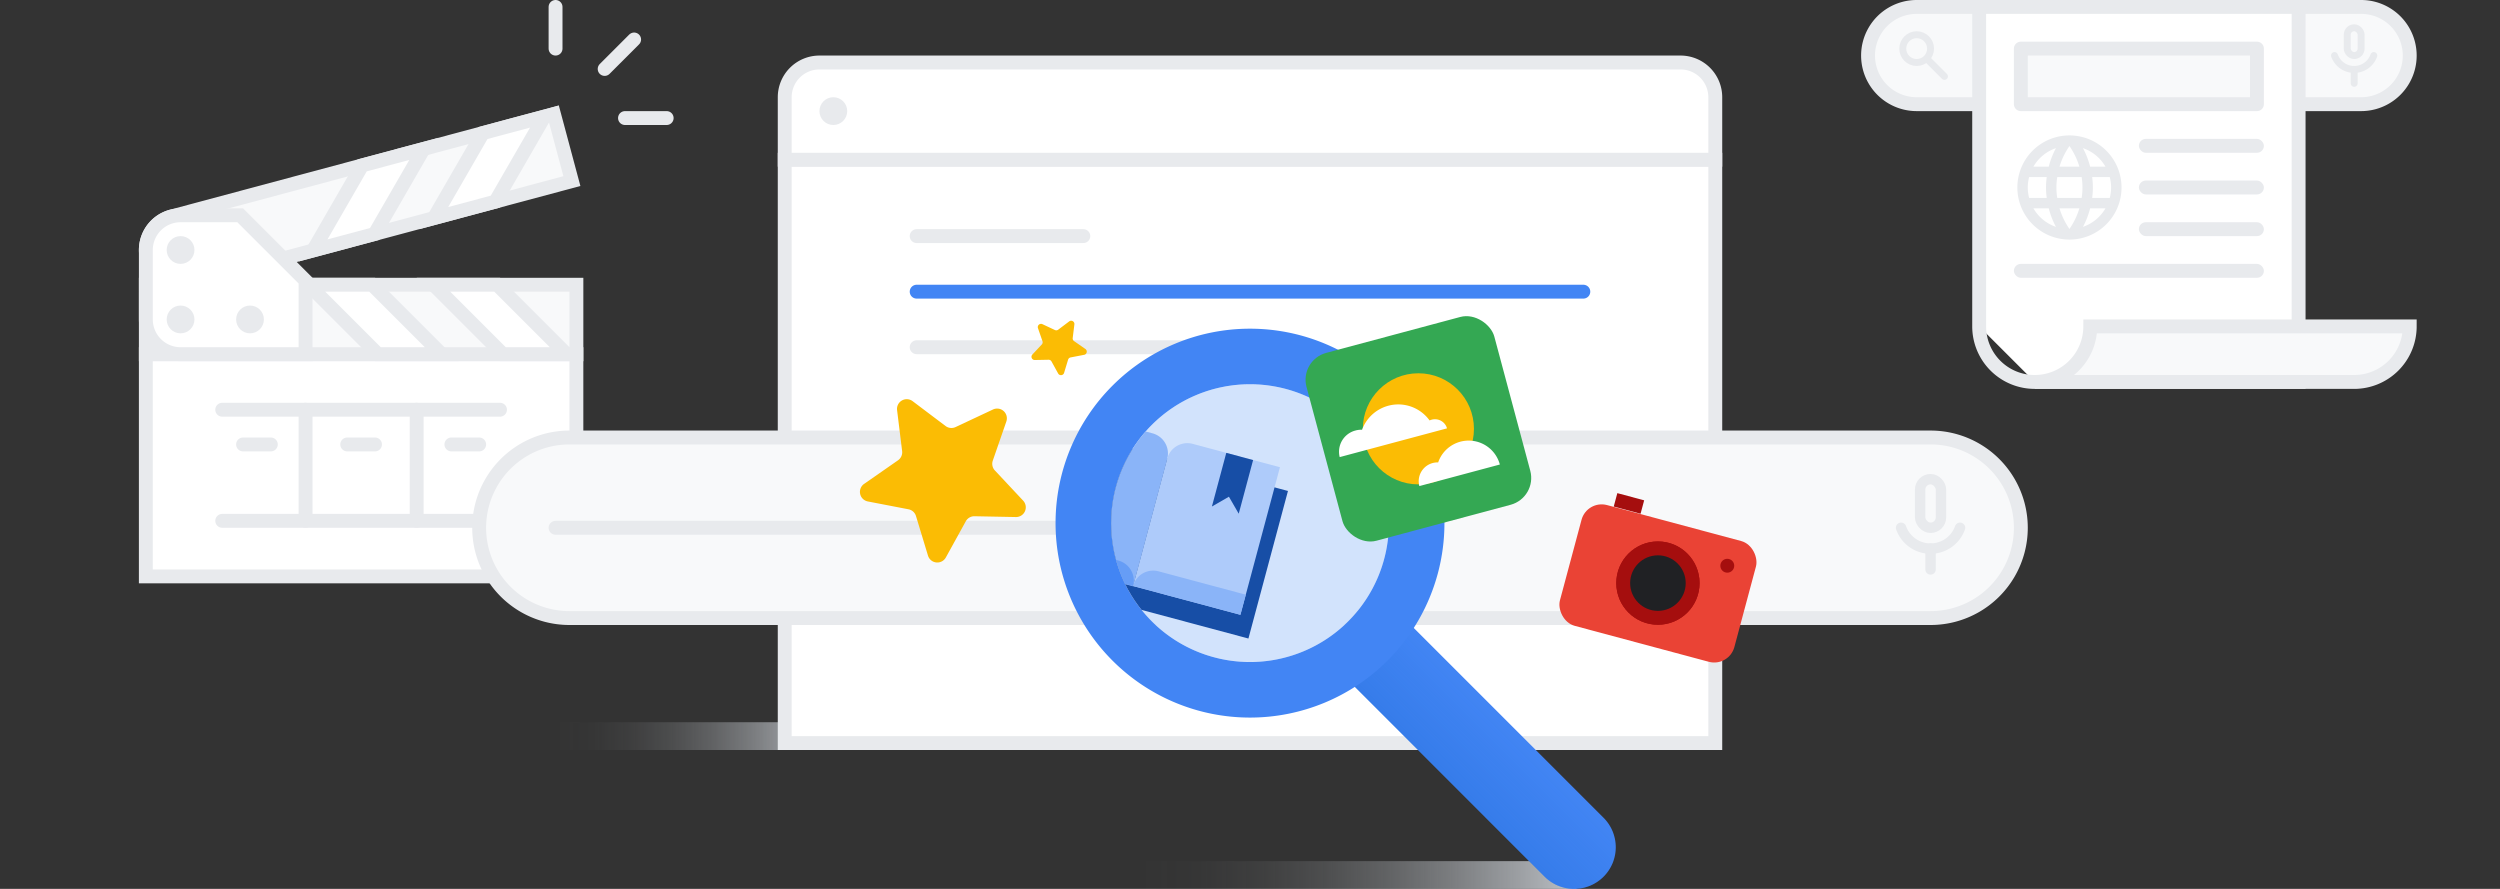 <svg xmlns="http://www.w3.org/2000/svg" xmlns:xlink="http://www.w3.org/1999/xlink" width="360" height="128" viewBox="0 0 360 128">
  <rect x="0" y="0" width="360" height="128" fill="#333333" stroke="none"/>
  <defs>
    <linearGradient id="linear-gradient" x1="80" y1="106" x2="120" y2="106" gradientUnits="userSpaceOnUse">
      <stop offset="0" stop-color="#bdc1c6" stop-opacity="0"/>
      <stop offset="0.137" stop-color="#bdc1c6" stop-opacity="0.021"/>
      <stop offset="0.279" stop-color="#bdc1c6" stop-opacity="0.084"/>
      <stop offset="0.424" stop-color="#bdc1c6" stop-opacity="0.189"/>
      <stop offset="0.57" stop-color="#bdc1c6" stop-opacity="0.336"/>
      <stop offset="0.718" stop-color="#bdc1c6" stop-opacity="0.525"/>
      <stop offset="0.864" stop-color="#bdc1c6" stop-opacity="0.753"/>
      <stop offset="1" stop-color="#bdc1c6"/>
    </linearGradient>
    <linearGradient id="linear-gradient-2" x1="164" y1="126" x2="227" y2="126" xlink:href="#linear-gradient"/>
    <linearGradient id="linear-gradient-4" x1="-442.148" y1="580.845" x2="-430.148" y2="580.845" gradientTransform="translate(111.625 -609.851) rotate(-45)" gradientUnits="userSpaceOnUse">
      <stop offset="0" stop-color="#1967d2"/>
      <stop offset="1" stop-color="#1967d2" stop-opacity="0"/>
    </linearGradient>
    <clipPath id="clip-path">
      <circle cx="180" cy="75.331" r="20" fill="none"/>
    </clipPath>
  </defs>
  <g style="isolation: isolate">
    <g id="Content">
      <g>
        <g>
          <g>
            <rect x="21" y="51" width="62" height="32" fill="#fff"/>
            <path d="M82,52V82H22V52H82m2-2H20V84H84V50Z" fill="#e8eaed"/>
          </g>
          <g>
            <g>
              <path d="M21.172,37.294A5.008,5.008,0,0,1,24.707,31.17L79.766,16.418l2.588,9.659L22.466,42.124Z" fill="#f8f9fa"/>
              <path d="M79.058,17.642,81.129,25.37,23.173,40.899l-1.035-3.864a4,4,0,0,1,2.828-4.899L79.058,17.642m1.414-2.45L24.448,30.204a6,6,0,0,0-4.243,7.348l1.553,5.795L83.578,26.784,80.472,15.193Z" fill="#e8eaed"/>
            </g>
            <g>
              <polygon points="69.54 19.157 78.399 16.784 71.328 29.031 62.469 31.405 69.54 19.157" fill="#fff"/>
              <path d="M76.326,18.375l-5.657,9.798-6.127,1.642,5.657-9.798,6.127-1.642m4.146-3.182L68.881,18.299,60.396,32.996,71.987,29.89l8.485-14.697Z" fill="#e8eaed"/>
            </g>
            <g>
              <polygon points="52.153 23.815 61.013 21.442 53.941 33.69 45.082 36.063 52.153 23.815" fill="#fff"/>
              <path d="M58.939,23.033l-5.657,9.798-6.127,1.642,5.657-9.798,6.127-1.642m4.146-3.182L51.495,22.957l-8.485,14.697L54.6,34.549l8.485-14.697Z" fill="#e8eaed"/>
            </g>
          </g>
          <g>
            <rect x="21.002" y="41" width="62" height="10" fill="#f8f9fa"/>
            <path d="M82.001,42v8h-60V42h60m2-2h-64V52h64V40Z" fill="#e8eaed"/>
          </g>
          <g>
            <polygon points="54.416 51 44.416 41 53.588 41 63.588 51 54.416 51" fill="#fff"/>
            <path d="M53.173,42l8,8H54.83l-8-8H53.173m.829-2h-12l12,12h12l-12-12Z" fill="#e8eaed"/>
          </g>
          <g>
            <polygon points="72.416 51 62.416 41 71.588 41 81.588 51 72.416 51" fill="#fff"/>
            <path d="M71.173,42l8,8H72.83l-8-8H71.173m.829-2h-12l12,12h12l-12-12Z" fill="#e8eaed"/>
          </g>
          <g>
            <path d="M26.002,51a5.006,5.006,0,0,1-5-5V36a5.006,5.006,0,0,1,5-5h8.586l9.414,9.414V51Z" fill="#fff"/>
            <path d="M34.173,32l8.829,8.828V50h-17a4.005,4.005,0,0,1-4-4V36a4.005,4.005,0,0,1,4-4H34.173m.829-2h-9a6,6,0,0,0-6,6V46a6,6,0,0,0,6,6h19V40l-10-10Z" fill="#e8eaed"/>
          </g>
          <circle cx="26.002" cy="36" r="2" fill="#e8eaed"/>
          <circle cx="26.002" cy="46" r="2" fill="#e8eaed"/>
          <circle cx="36.002" cy="46" r="2" fill="#e8eaed"/>
          <g>
            <line x1="32" y1="59" x2="72" y2="59" fill="#fff" stroke="#e8eaed" stroke-linecap="round" stroke-miterlimit="10" stroke-width="2"/>
            <line x1="44" y1="59" x2="44" y2="75" fill="#fff" stroke="#e8eaed" stroke-linecap="round" stroke-miterlimit="10" stroke-width="2"/>
            <line x1="60" y1="59" x2="60" y2="75" fill="#fff" stroke="#e8eaed" stroke-linecap="round" stroke-miterlimit="10" stroke-width="2"/>
            <line x1="32" y1="75" x2="72" y2="75" fill="#fff" stroke="#e8eaed" stroke-linecap="round" stroke-miterlimit="10" stroke-width="2"/>
          </g>
          <line x1="65" y1="64" x2="69" y2="64" fill="#fff" stroke="#e8eaed" stroke-linecap="round" stroke-miterlimit="10" stroke-width="2"/>
          <line x1="50" y1="64" x2="54" y2="64" fill="#fff" stroke="#e8eaed" stroke-linecap="round" stroke-miterlimit="10" stroke-width="2"/>
          <line x1="35" y1="64" x2="39" y2="64" fill="#fff" stroke="#e8eaed" stroke-linecap="round" stroke-miterlimit="10" stroke-width="2"/>
        </g>
        <g>
          <g>
            <g>
              <path d="M276,15a7,7,0,0,1,0-14h64a7,7,0,0,1,0,14Z" fill="#f8f9fa"/>
              <path d="M340,2a6,6,0,0,1,0,12H276a6,6,0,0,1,0-12h64m0-2H276a8,8,0,0,0,0,16h64a8,8,0,0,0,0-16Z" fill="#e8eaed"/>
            </g>
            <g>
              <rect x="338" y="4" width="2" height="4" rx="1" fill="none" stroke="#e8eaed" stroke-linecap="round" stroke-miterlimit="10"/>
              <path d="M341.829,8a3.001,3.001,0,0,1-5.658,0" fill="none" stroke="#e8eaed" stroke-linecap="round" stroke-miterlimit="10"/>
              <line x1="339" y1="12" x2="339" y2="10" fill="none" stroke="#e8eaed" stroke-linecap="round" stroke-miterlimit="10"/>
            </g>
            <g>
              <circle cx="276" cy="7" r="2" fill="none" stroke="#e8eaed" stroke-linecap="round" stroke-miterlimit="10"/>
              <line x1="277.5" y1="8.5" x2="280" y2="11" fill="none" stroke="#e8eaed" stroke-linecap="round" stroke-miterlimit="10"/>
            </g>
          </g>
          <path d="M293,55a8,8,0,0,1-8-8h0a8,8,0,0,0,8,8h38V1H285V47" fill="#fff" stroke="#e8eaed" stroke-miterlimit="10" stroke-width="2"/>
          <path d="M339,55a8,8,0,0,0,8-8H301a8,8,0,0,1-8,8Z" fill="#f8f9fa" stroke="#e8eaed" stroke-miterlimit="10" stroke-width="2"/>
          <g>
            <rect x="291" y="7" width="34" height="8" fill="#f8f9fa" stroke="#e8eaed" stroke-linejoin="round" stroke-width="2"/>
            <rect x="308" y="20" width="18" height="2" rx="1" fill="#e8eaed"/>
            <rect x="308" y="26" width="18" height="2" rx="1" fill="#e8eaed"/>
            <rect x="290" y="38" width="36" height="2" rx="1" fill="#e8eaed"/>
            <rect x="308" y="32" width="18" height="2" rx="1" fill="#e8eaed"/>
          </g>
          <g>
            <path d="M289,18h18V36H289Z" fill="none"/>
            <path d="M297.993,19.5A7.5,7.5,0,1,0,305.5,27,7.496,7.496,0,0,0,297.993,19.5ZM303.19,24h-2.212a11.737,11.737,0,0,0-1.035-2.67A6.022,6.022,0,0,1,303.19,24ZM298,21.03A10.565,10.565,0,0,1,299.433,24h-2.865A10.565,10.565,0,0,1,298,21.03Zm-5.805,7.47a5.867,5.867,0,0,1,0-3h2.535a10.767,10.767,0,0,0,0,3Zm.615,1.5h2.212a11.737,11.737,0,0,0,1.035,2.67A5.99,5.99,0,0,1,292.81,30Zm2.212-6H292.81a5.99,5.99,0,0,1,3.248-2.67A11.737,11.737,0,0,0,295.022,24ZM298,32.97A10.565,10.565,0,0,1,296.567,30h2.865A10.565,10.565,0,0,1,298,32.97Zm1.755-4.47h-3.51a9.435,9.435,0,0,1,0-3h3.51a9.435,9.435,0,0,1,0,3Zm.188,4.17a11.737,11.737,0,0,0,1.035-2.67H303.19A6.022,6.022,0,0,1,299.942,32.67ZM301.27,28.5a10.767,10.767,0,0,0,0-3h2.535a5.867,5.867,0,0,1,0,3Z" fill="#e8eaed"/>
          </g>
        </g>
        <g>
          <line x1="80" y1="7" x2="80" y2="1" fill="#fff" stroke="#e8eaed" stroke-linecap="round" stroke-miterlimit="10" stroke-width="2"/>
          <line x1="87.071" y1="9.929" x2="91.314" y2="5.686" fill="#fff" stroke="#e8eaed" stroke-linecap="round" stroke-miterlimit="10" stroke-width="2"/>
          <line x1="90" y1="17" x2="96" y2="17" fill="#fff" stroke="#e8eaed" stroke-linecap="round" stroke-miterlimit="10" stroke-width="2"/>
        </g>
        <rect x="80" y="104" width="40" height="4" fill="url(#linear-gradient)" style="mix-blend-mode: multiply"/>
        <g>
          <g>
            <rect x="113" y="23" width="134" height="84" fill="#fff"/>
            <path d="M246,24v82H114V24H246m2-2H112v86H248V22Z" fill="#e8eaed"/>
          </g>
          <g>
            <path d="M113,23V14a5.006,5.006,0,0,1,5-5H242a5.006,5.006,0,0,1,5,5v9Z" fill="#fff"/>
            <path d="M242,10a4.005,4.005,0,0,1,4,4v8H114V14a4.005,4.005,0,0,1,4-4H242m0-2H118a6,6,0,0,0-6,6V24H248V14a6,6,0,0,0-6-6Z" fill="#e8eaed"/>
          </g>
          <circle cx="120" cy="16" r="2" fill="#e8eaed"/>
        </g>
        <line x1="132" y1="34" x2="156" y2="34" fill="#fff" stroke="#e8eaed" stroke-linecap="round" stroke-miterlimit="10" stroke-width="2"/>
        <line x1="132" y1="42" x2="228" y2="42" fill="none" stroke="#4285f4" stroke-linecap="round" stroke-miterlimit="10" stroke-width="2"/>
        <line x1="132" y1="50" x2="176" y2="50" fill="#fff" stroke="#e8eaed" stroke-linecap="round" stroke-miterlimit="10" stroke-width="2"/>
        <rect x="164" y="124" width="63" height="4" fill="url(#linear-gradient-2)" style="mix-blend-mode: multiply"/>
        <rect width="360" height="128" fill="none"/>
        <g>
          <path d="M82,89a13,13,0,0,1,0-26H278a13,13,0,0,1,0,26Z" fill="#f8f9fa"/>
          <path d="M278,64a12,12,0,0,1,0,24H82a12,12,0,0,1,0-24H278m0-2H82a14,14,0,0,0,0,28H278a14,14,0,0,0,0-28Z" fill="#e8eaed"/>
        </g>
        <rect x="164" y="124" width="63" height="4" fill="url(#linear-gradient-2)" style="mix-blend-mode: multiply"/>
        <line x1="80" y1="76" x2="156" y2="76" fill="#fff" stroke="#e8eaed" stroke-linecap="round" stroke-miterlimit="10" stroke-width="2"/>
        <circle cx="180" cy="75.331" r="20" fill="#d2e3fc"/>
        <g>
          <path d="M189.941,103.272h42a6,6,0,0,1,6,6v0a6,6,0,0,1-6,6h-42a0,0,0,0,1,0,0v-12A0,0,0,0,1,189.941,103.272Z" transform="translate(139.929 -119.274) rotate(45)" fill="#4285f4"/>
          <path d="M222.426,126.243,192.728,96.544l8.485-8.485,29.698,29.698a6,6,0,0,1,0,8.485h0A6,6,0,0,1,222.426,126.243Z" opacity="0.3" fill="url(#linear-gradient-4)" style="mix-blend-mode: multiply"/>
          <path d="M199.799,55.532a28,28,0,1,0,0,39.598A28,28,0,0,0,199.799,55.532ZM165.858,89.473a20,20,0,1,1,28.284,0A20,20,0,0,1,165.858,89.473Z" fill="#4285f4"/>
        </g>
        <g clip-path="url(#clip-path)">
          <g>
            <g>
              <rect x="147.234" y="65.664" width="36" height="22" transform="translate(25.472 -40.153) rotate(15)" fill="#174ea6"/>
              <path d="M150.283,60.696h13a3,3,0,0,1,3,3v19a0,0,0,0,1,0,0h-16a0,0,0,0,1,0,0v-22A0,0,0,0,1,150.283,60.696Z" transform="matrix(0.966, 0.259, -0.259, 0.966, 23.95, -38.524)" fill="#8ab4f8"/>
              <path d="M165.738,64.837h16a0,0,0,0,1,0,0v19a3,3,0,0,1-3,3h-13a0,0,0,0,1,0,0v-22A0,0,0,0,1,165.738,64.837Z" transform="translate(321.927 194.056) rotate(-165)" fill="#aecbfa"/>
              <path d="M147.824,79.372h13a3,3,0,0,1,3,3v0a0,0,0,0,1,0,0h-16a0,0,0,0,1,0,0v-3A0,0,0,0,1,147.824,79.372Z" transform="translate(26.241 -37.575) rotate(15)" fill="#669df6"/>
              <path d="M163.279,83.513h16a0,0,0,0,1,0,0v0a3,3,0,0,1-3,3h-13a0,0,0,0,1,0,0v-3A0,0,0,0,1,163.279,83.513Z" transform="translate(314.718 211.46) rotate(-165)" fill="#8ab4f8"/>
            </g>
            <polygon points="178.378 73.974 176.963 71.525 174.514 72.939 176.585 65.212 180.448 66.247 178.378 73.974" fill="#174ea6"/>
          </g>
        </g>
        <g>
          <rect x="276.5" y="69" width="3" height="7" rx="1.5" fill="none" stroke="#e8eaed" stroke-linecap="round" stroke-miterlimit="10" stroke-width="1.5"/>
          <path d="M282.244,76a4.502,4.502,0,0,1-8.488,0" fill="none" stroke="#e8eaed" stroke-linecap="round" stroke-miterlimit="10" stroke-width="1.5"/>
          <line x1="278" y1="82" x2="278" y2="79" fill="none" stroke="#e8eaed" stroke-linecap="round" stroke-miterlimit="10" stroke-width="1.5"/>
        </g>
        <g>
          <rect x="190.248" y="47.752" width="28" height="28" rx="4" transform="translate(-9.023 54.968) rotate(-15)" fill="#34a853"/>
          <circle cx="204.248" cy="61.752" r="8" fill="#fbbc04"/>
          <path d="M192.916,65.823a3.156,3.156,0,0,1,2.286-3.833,3.283,3.283,0,0,1,.936-.111,5.554,5.554,0,0,1,9.72-1.336,1.881,1.881,0,0,1,.287-.104,1.804,1.804,0,0,1,2.226,1.244Z" fill="#fff"/>
          <path d="M215.978,66.891a4.645,4.645,0,0,0-8.882-.304,2.71,2.71,0,0,0-2.71,3.409" fill="#fff"/>
        </g>
        <g>
          <path d="M140.331,74.339l5.953.116a1.403,1.403,0,0,0,1.051-2.361l-4.071-4.346a1.403,1.403,0,0,1-.302-1.418l1.95-5.633a1.403,1.403,0,0,0-1.922-1.729l-5.387,2.529a1.403,1.403,0,0,1-1.441-.15l-4.746-3.58a1.403,1.403,0,0,0-2.237,1.291l.728,5.9a1.403,1.403,0,0,1-.591,1.323l-4.884,3.4A1.403,1.403,0,0,0,124.97,72.21l5.854,1.128a1.403,1.403,0,0,1,1.077.97l1.728,5.698a1.403,1.403,0,0,0,2.57.271l2.876-5.213A1.402,1.402,0,0,1,140.331,74.339Z" fill="#fbbc04"/>
          <rect x="123.608" y="55.608" width="24" height="24" transform="translate(-15.636 76.862) rotate(-30)" fill="none"/>
        </g>
        <g>
          <rect x="225.741" y="74.966" width="26" height="18" rx="3" transform="matrix(0.966, 0.259, -0.259, 0.966, 29.867, -58.93)" fill="#ea4335"/>
          <circle cx="238.741" cy="83.966" r="6" fill="#a50e0e"/>
          <rect x="232.568" y="71.495" width="4" height="2" transform="translate(26.756 -58.24) rotate(15)" fill="#a50e0e"/>
          <circle cx="238.741" cy="83.966" r="6" fill="#a50e0e"/>
          <circle cx="248.729" cy="81.466" r="1" fill="#a50e0e"/>
          <circle cx="238.741" cy="83.966" r="4" fill="#202124"/>
        </g>
        <g>
          <path d="M151.413,52.045l.959,1.738a.468.468,0,0,0,.857-.09l.576-1.899a.468.468,0,0,1,.359-.324l1.951-.376a.468.468,0,0,0,.179-.843l-1.628-1.133a.468.468,0,0,1-.197-.441l.243-1.967a.468.468,0,0,0-.746-.43l-1.582,1.193a.468.468,0,0,1-.48.05l-1.796-.843a.468.468,0,0,0-.641.576l.65,1.878a.468.468,0,0,1-.101.473l-1.357,1.448a.468.468,0,0,0,.35.787l1.984-.038A.468.468,0,0,1,151.413,52.045Z" fill="#fbbc04"/>
          <rect x="148.569" y="45.56" width="8" height="8" transform="translate(45.22 -69.645) rotate(30)" fill="none"/>
        </g>
      </g>
    </g>
  </g>
</svg>
